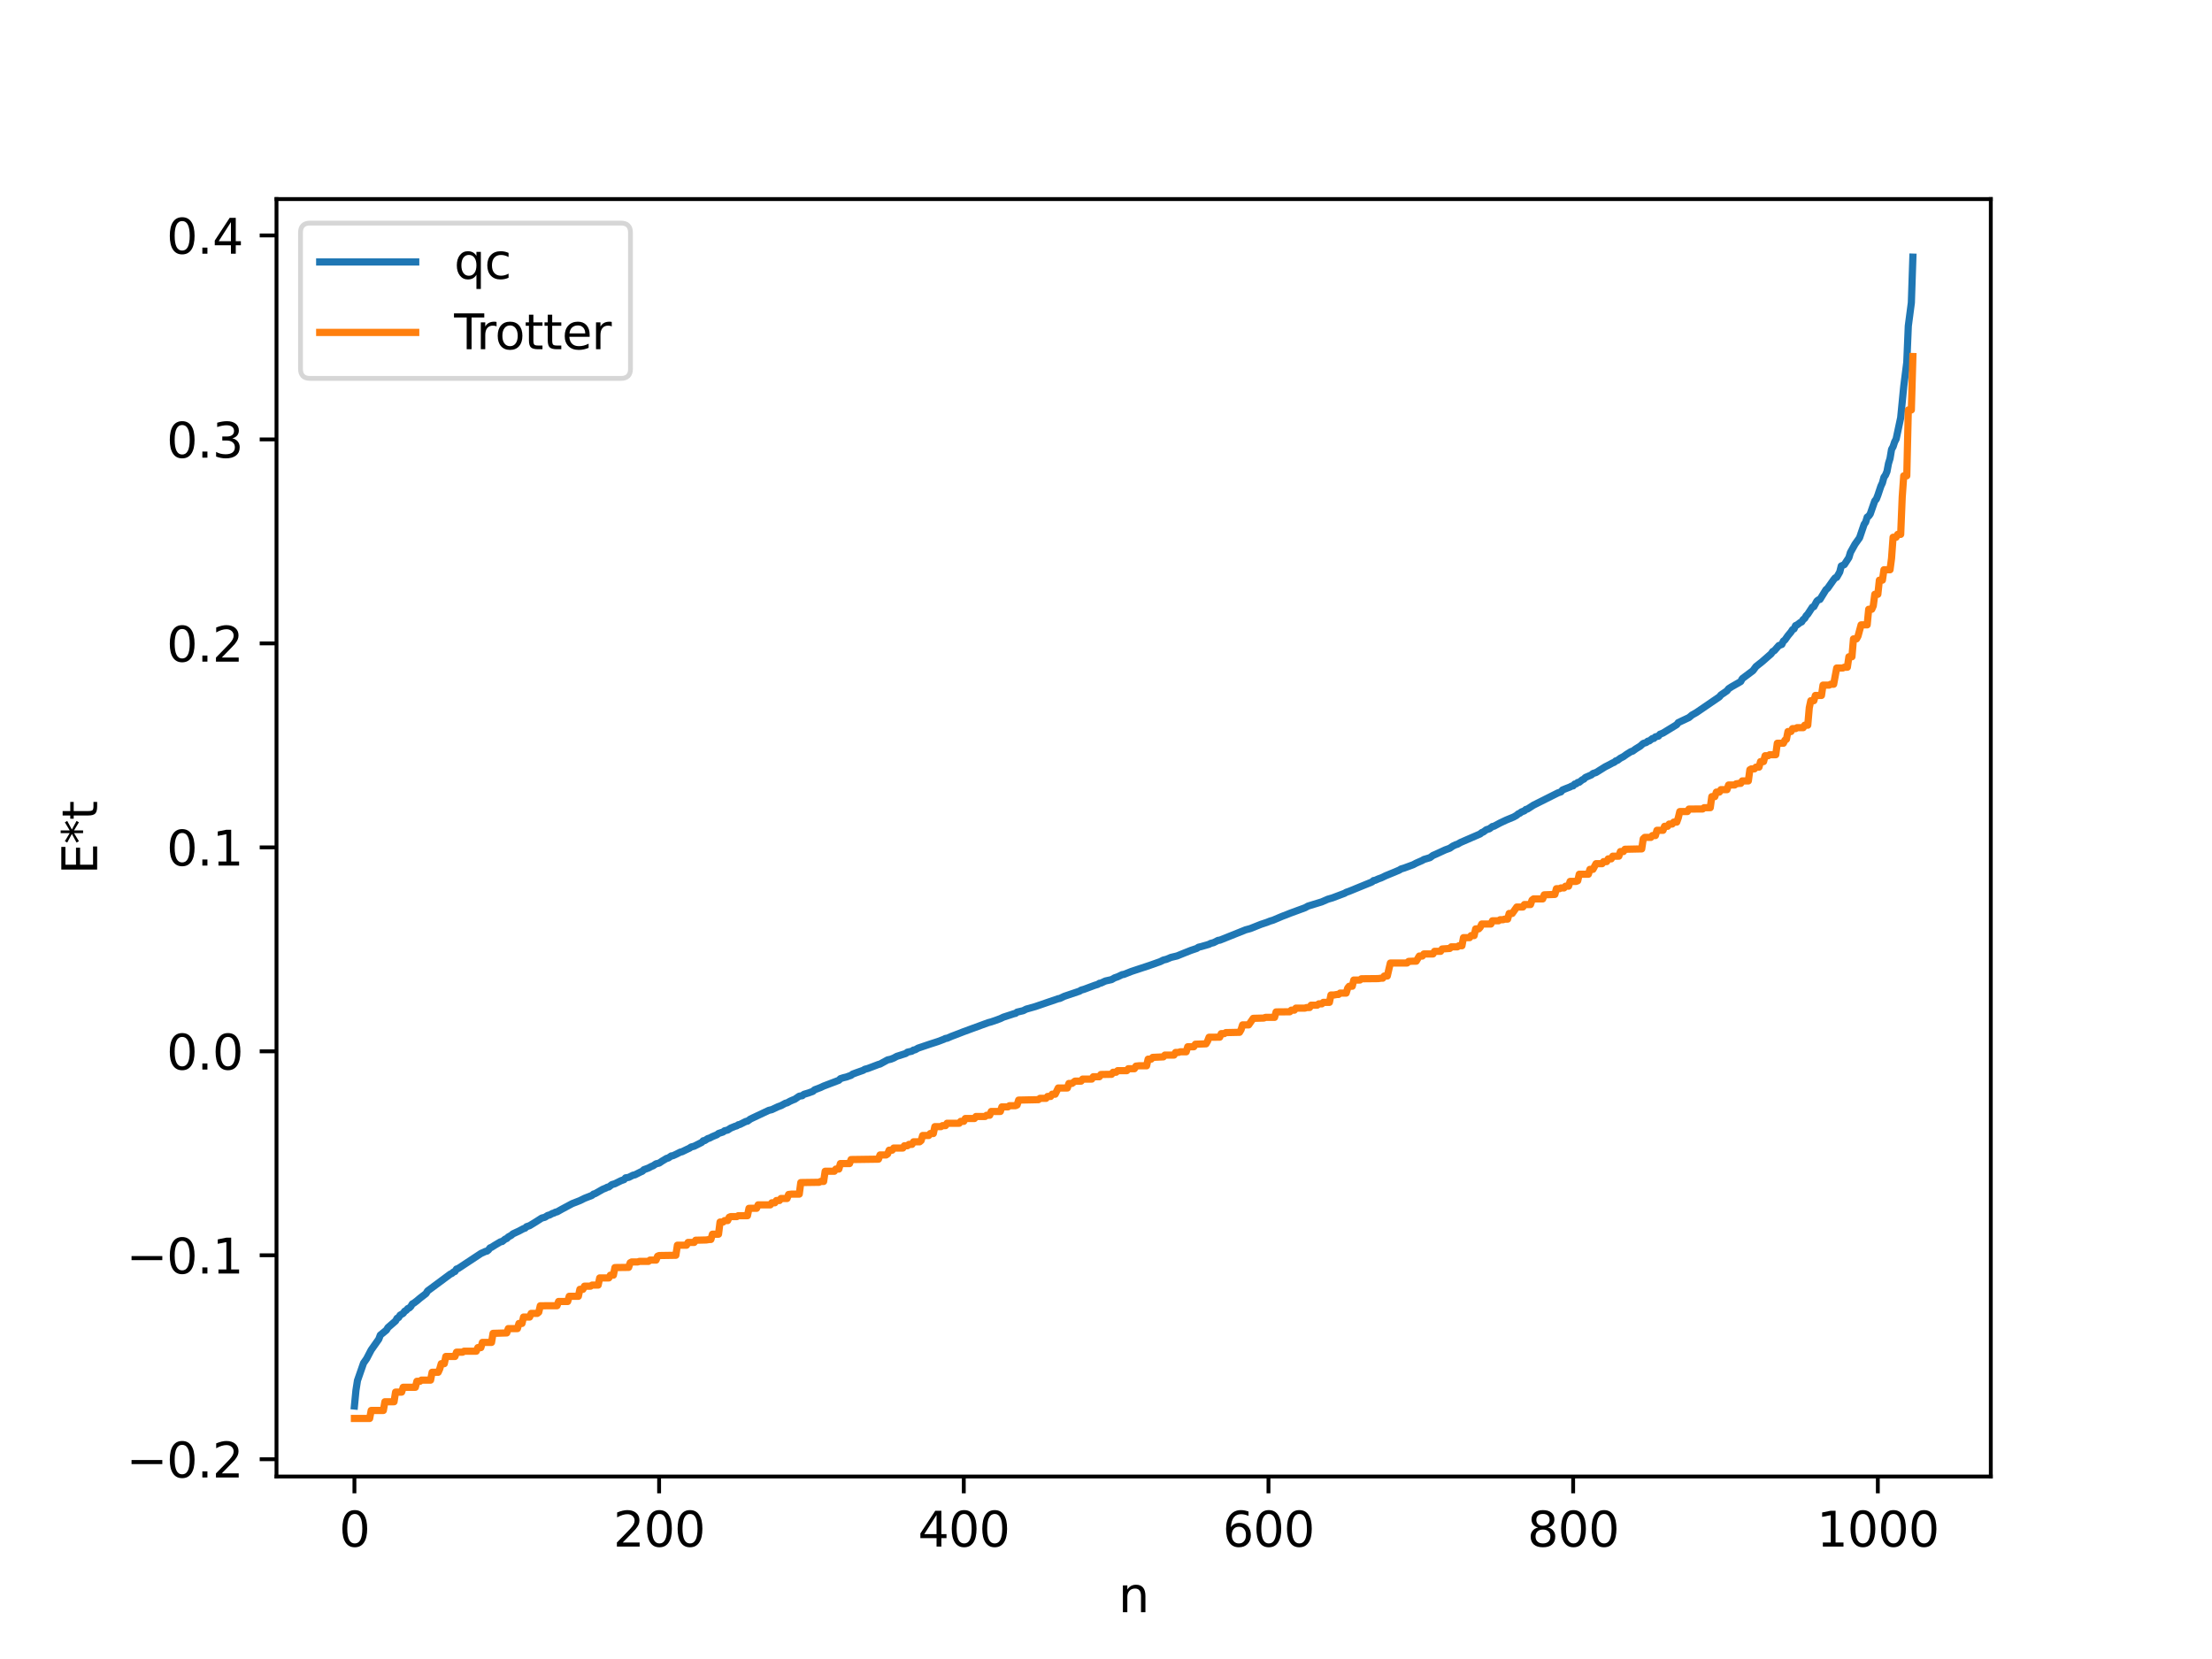 <?xml version="1.0" encoding="utf-8" standalone="no"?>
<!DOCTYPE svg PUBLIC "-//W3C//DTD SVG 1.1//EN"
  "http://www.w3.org/Graphics/SVG/1.1/DTD/svg11.dtd">
<svg xmlns:xlink="http://www.w3.org/1999/xlink" width="460.8pt" height="345.6pt" viewBox="0 0 460.8 345.6" xmlns="http://www.w3.org/2000/svg" version="1.1">
 <defs>
  <style type="text/css">*{stroke-linejoin: round; stroke-linecap: butt}</style>
 </defs>
 <g id="figure_1">
  <g id="patch_1">
   <path d="M 0 345.6 
L 460.8 345.6 
L 460.8 0 
L 0 0 
z
" style="fill: #ffffff"/>
  </g>
  <g id="axes_1">
   <g id="patch_2">
    <path d="M 57.6 307.584 
L 414.72 307.584 
L 414.72 41.472 
L 57.6 41.472 
z
" style="fill: #ffffff"/>
   </g>
   <g id="matplotlib.axis_1">
    <g id="xtick_1">
     <g id="line2d_1">
      <defs>
       <path id="mfdf646200d" d="M 0 0 
L 0 3.5 
" style="stroke: #000000; stroke-width: 0.8"/>
      </defs>
      <g>
       <use xlink:href="#mfdf646200d" x="73.833" y="307.584" style="stroke: #000000; stroke-width: 0.8"/>
      </g>
     </g>
     <g id="text_1">
      <!-- 0 -->
      <g transform="translate(70.651 322.182) scale(0.1 -0.1)">
       <defs>
        <path id="DejaVuSans-30" d="M 2034 4250 
Q 1547 4250 1301 3770 
Q 1056 3291 1056 2328 
Q 1056 1369 1301 889 
Q 1547 409 2034 409 
Q 2525 409 2770 889 
Q 3016 1369 3016 2328 
Q 3016 3291 2770 3770 
Q 2525 4250 2034 4250 
z
M 2034 4750 
Q 2819 4750 3233 4129 
Q 3647 3509 3647 2328 
Q 3647 1150 3233 529 
Q 2819 -91 2034 -91 
Q 1250 -91 836 529 
Q 422 1150 422 2328 
Q 422 3509 836 4129 
Q 1250 4750 2034 4750 
z
" transform="scale(0.016)"/>
       </defs>
       <use xlink:href="#DejaVuSans-30"/>
      </g>
     </g>
    </g>
    <g id="xtick_2">
     <g id="line2d_2">
      <g>
       <use xlink:href="#mfdf646200d" x="137.304" y="307.584" style="stroke: #000000; stroke-width: 0.8"/>
      </g>
     </g>
     <g id="text_2">
      <!-- 200 -->
      <g transform="translate(127.76 322.182) scale(0.1 -0.1)">
       <defs>
        <path id="DejaVuSans-32" d="M 1228 531 
L 3431 531 
L 3431 0 
L 469 0 
L 469 531 
Q 828 903 1448 1529 
Q 2069 2156 2228 2338 
Q 2531 2678 2651 2914 
Q 2772 3150 2772 3378 
Q 2772 3750 2511 3984 
Q 2250 4219 1831 4219 
Q 1534 4219 1204 4116 
Q 875 4013 500 3803 
L 500 4441 
Q 881 4594 1212 4672 
Q 1544 4750 1819 4750 
Q 2544 4750 2975 4387 
Q 3406 4025 3406 3419 
Q 3406 3131 3298 2873 
Q 3191 2616 2906 2266 
Q 2828 2175 2409 1742 
Q 1991 1309 1228 531 
z
" transform="scale(0.016)"/>
       </defs>
       <use xlink:href="#DejaVuSans-32"/>
       <use xlink:href="#DejaVuSans-30" x="63.623"/>
       <use xlink:href="#DejaVuSans-30" x="127.246"/>
      </g>
     </g>
    </g>
    <g id="xtick_3">
     <g id="line2d_3">
      <g>
       <use xlink:href="#mfdf646200d" x="200.775" y="307.584" style="stroke: #000000; stroke-width: 0.8"/>
      </g>
     </g>
     <g id="text_3">
      <!-- 400 -->
      <g transform="translate(191.231 322.182) scale(0.1 -0.1)">
       <defs>
        <path id="DejaVuSans-34" d="M 2419 4116 
L 825 1625 
L 2419 1625 
L 2419 4116 
z
M 2253 4666 
L 3047 4666 
L 3047 1625 
L 3713 1625 
L 3713 1100 
L 3047 1100 
L 3047 0 
L 2419 0 
L 2419 1100 
L 313 1100 
L 313 1709 
L 2253 4666 
z
" transform="scale(0.016)"/>
       </defs>
       <use xlink:href="#DejaVuSans-34"/>
       <use xlink:href="#DejaVuSans-30" x="63.623"/>
       <use xlink:href="#DejaVuSans-30" x="127.246"/>
      </g>
     </g>
    </g>
    <g id="xtick_4">
     <g id="line2d_4">
      <g>
       <use xlink:href="#mfdf646200d" x="264.246" y="307.584" style="stroke: #000000; stroke-width: 0.8"/>
      </g>
     </g>
     <g id="text_4">
      <!-- 600 -->
      <g transform="translate(254.702 322.182) scale(0.1 -0.1)">
       <defs>
        <path id="DejaVuSans-36" d="M 2113 2584 
Q 1688 2584 1439 2293 
Q 1191 2003 1191 1497 
Q 1191 994 1439 701 
Q 1688 409 2113 409 
Q 2538 409 2786 701 
Q 3034 994 3034 1497 
Q 3034 2003 2786 2293 
Q 2538 2584 2113 2584 
z
M 3366 4563 
L 3366 3988 
Q 3128 4100 2886 4159 
Q 2644 4219 2406 4219 
Q 1781 4219 1451 3797 
Q 1122 3375 1075 2522 
Q 1259 2794 1537 2939 
Q 1816 3084 2150 3084 
Q 2853 3084 3261 2657 
Q 3669 2231 3669 1497 
Q 3669 778 3244 343 
Q 2819 -91 2113 -91 
Q 1303 -91 875 529 
Q 447 1150 447 2328 
Q 447 3434 972 4092 
Q 1497 4750 2381 4750 
Q 2619 4750 2861 4703 
Q 3103 4656 3366 4563 
z
" transform="scale(0.016)"/>
       </defs>
       <use xlink:href="#DejaVuSans-36"/>
       <use xlink:href="#DejaVuSans-30" x="63.623"/>
       <use xlink:href="#DejaVuSans-30" x="127.246"/>
      </g>
     </g>
    </g>
    <g id="xtick_5">
     <g id="line2d_5">
      <g>
       <use xlink:href="#mfdf646200d" x="327.717" y="307.584" style="stroke: #000000; stroke-width: 0.8"/>
      </g>
     </g>
     <g id="text_5">
      <!-- 800 -->
      <g transform="translate(318.173 322.182) scale(0.1 -0.1)">
       <defs>
        <path id="DejaVuSans-38" d="M 2034 2216 
Q 1584 2216 1326 1975 
Q 1069 1734 1069 1313 
Q 1069 891 1326 650 
Q 1584 409 2034 409 
Q 2484 409 2743 651 
Q 3003 894 3003 1313 
Q 3003 1734 2745 1975 
Q 2488 2216 2034 2216 
z
M 1403 2484 
Q 997 2584 770 2862 
Q 544 3141 544 3541 
Q 544 4100 942 4425 
Q 1341 4750 2034 4750 
Q 2731 4750 3128 4425 
Q 3525 4100 3525 3541 
Q 3525 3141 3298 2862 
Q 3072 2584 2669 2484 
Q 3125 2378 3379 2068 
Q 3634 1759 3634 1313 
Q 3634 634 3220 271 
Q 2806 -91 2034 -91 
Q 1263 -91 848 271 
Q 434 634 434 1313 
Q 434 1759 690 2068 
Q 947 2378 1403 2484 
z
M 1172 3481 
Q 1172 3119 1398 2916 
Q 1625 2713 2034 2713 
Q 2441 2713 2670 2916 
Q 2900 3119 2900 3481 
Q 2900 3844 2670 4047 
Q 2441 4250 2034 4250 
Q 1625 4250 1398 4047 
Q 1172 3844 1172 3481 
z
" transform="scale(0.016)"/>
       </defs>
       <use xlink:href="#DejaVuSans-38"/>
       <use xlink:href="#DejaVuSans-30" x="63.623"/>
       <use xlink:href="#DejaVuSans-30" x="127.246"/>
      </g>
     </g>
    </g>
    <g id="xtick_6">
     <g id="line2d_6">
      <g>
       <use xlink:href="#mfdf646200d" x="391.188" y="307.584" style="stroke: #000000; stroke-width: 0.8"/>
      </g>
     </g>
     <g id="text_6">
      <!-- 1000 -->
      <g transform="translate(378.463 322.182) scale(0.1 -0.1)">
       <defs>
        <path id="DejaVuSans-31" d="M 794 531 
L 1825 531 
L 1825 4091 
L 703 3866 
L 703 4441 
L 1819 4666 
L 2450 4666 
L 2450 531 
L 3481 531 
L 3481 0 
L 794 0 
L 794 531 
z
" transform="scale(0.016)"/>
       </defs>
       <use xlink:href="#DejaVuSans-31"/>
       <use xlink:href="#DejaVuSans-30" x="63.623"/>
       <use xlink:href="#DejaVuSans-30" x="127.246"/>
       <use xlink:href="#DejaVuSans-30" x="190.869"/>
      </g>
     </g>
    </g>
    <g id="text_7">
     <!-- n -->
     <g transform="translate(232.991 335.861) scale(0.1 -0.1)">
      <defs>
       <path id="DejaVuSans-6e" d="M 3513 2113 
L 3513 0 
L 2938 0 
L 2938 2094 
Q 2938 2591 2744 2837 
Q 2550 3084 2163 3084 
Q 1697 3084 1428 2787 
Q 1159 2491 1159 1978 
L 1159 0 
L 581 0 
L 581 3500 
L 1159 3500 
L 1159 2956 
Q 1366 3272 1645 3428 
Q 1925 3584 2291 3584 
Q 2894 3584 3203 3211 
Q 3513 2838 3513 2113 
z
" transform="scale(0.016)"/>
      </defs>
      <use xlink:href="#DejaVuSans-6e"/>
     </g>
    </g>
   </g>
   <g id="matplotlib.axis_2">
    <g id="ytick_1">
     <g id="line2d_7">
      <defs>
       <path id="m60004e1524" d="M 0 0 
L -3.5 0 
" style="stroke: #000000; stroke-width: 0.8"/>
      </defs>
      <g>
       <use xlink:href="#m60004e1524" x="57.6" y="303.986" style="stroke: #000000; stroke-width: 0.8"/>
      </g>
     </g>
     <g id="text_8">
      <!-- −0.2 -->
      <g transform="translate(26.317 307.785) scale(0.1 -0.1)">
       <defs>
        <path id="DejaVuSans-2212" d="M 678 2272 
L 4684 2272 
L 4684 1741 
L 678 1741 
L 678 2272 
z
" transform="scale(0.016)"/>
        <path id="DejaVuSans-2e" d="M 684 794 
L 1344 794 
L 1344 0 
L 684 0 
L 684 794 
z
" transform="scale(0.016)"/>
       </defs>
       <use xlink:href="#DejaVuSans-2212"/>
       <use xlink:href="#DejaVuSans-30" x="83.789"/>
       <use xlink:href="#DejaVuSans-2e" x="147.412"/>
       <use xlink:href="#DejaVuSans-32" x="179.199"/>
      </g>
     </g>
    </g>
    <g id="ytick_2">
     <g id="line2d_8">
      <g>
       <use xlink:href="#m60004e1524" x="57.6" y="261.497" style="stroke: #000000; stroke-width: 0.8"/>
      </g>
     </g>
     <g id="text_9">
      <!-- −0.1 -->
      <g transform="translate(26.317 265.296) scale(0.1 -0.1)">
       <use xlink:href="#DejaVuSans-2212"/>
       <use xlink:href="#DejaVuSans-30" x="83.789"/>
       <use xlink:href="#DejaVuSans-2e" x="147.412"/>
       <use xlink:href="#DejaVuSans-31" x="179.199"/>
      </g>
     </g>
    </g>
    <g id="ytick_3">
     <g id="line2d_9">
      <g>
       <use xlink:href="#m60004e1524" x="57.6" y="219.008" style="stroke: #000000; stroke-width: 0.8"/>
      </g>
     </g>
     <g id="text_10">
      <!-- 0.0 -->
      <g transform="translate(34.697 222.807) scale(0.1 -0.1)">
       <use xlink:href="#DejaVuSans-30"/>
       <use xlink:href="#DejaVuSans-2e" x="63.623"/>
       <use xlink:href="#DejaVuSans-30" x="95.41"/>
      </g>
     </g>
    </g>
    <g id="ytick_4">
     <g id="line2d_10">
      <g>
       <use xlink:href="#m60004e1524" x="57.6" y="176.519" style="stroke: #000000; stroke-width: 0.8"/>
      </g>
     </g>
     <g id="text_11">
      <!-- 0.1 -->
      <g transform="translate(34.697 180.318) scale(0.1 -0.1)">
       <use xlink:href="#DejaVuSans-30"/>
       <use xlink:href="#DejaVuSans-2e" x="63.623"/>
       <use xlink:href="#DejaVuSans-31" x="95.41"/>
      </g>
     </g>
    </g>
    <g id="ytick_5">
     <g id="line2d_11">
      <g>
       <use xlink:href="#m60004e1524" x="57.6" y="134.03" style="stroke: #000000; stroke-width: 0.8"/>
      </g>
     </g>
     <g id="text_12">
      <!-- 0.2 -->
      <g transform="translate(34.697 137.829) scale(0.1 -0.1)">
       <use xlink:href="#DejaVuSans-30"/>
       <use xlink:href="#DejaVuSans-2e" x="63.623"/>
       <use xlink:href="#DejaVuSans-32" x="95.41"/>
      </g>
     </g>
    </g>
    <g id="ytick_6">
     <g id="line2d_12">
      <g>
       <use xlink:href="#m60004e1524" x="57.6" y="91.541" style="stroke: #000000; stroke-width: 0.8"/>
      </g>
     </g>
     <g id="text_13">
      <!-- 0.3 -->
      <g transform="translate(34.697 95.34) scale(0.1 -0.1)">
       <defs>
        <path id="DejaVuSans-33" d="M 2597 2516 
Q 3050 2419 3304 2112 
Q 3559 1806 3559 1356 
Q 3559 666 3084 287 
Q 2609 -91 1734 -91 
Q 1441 -91 1130 -33 
Q 819 25 488 141 
L 488 750 
Q 750 597 1062 519 
Q 1375 441 1716 441 
Q 2309 441 2620 675 
Q 2931 909 2931 1356 
Q 2931 1769 2642 2001 
Q 2353 2234 1838 2234 
L 1294 2234 
L 1294 2753 
L 1863 2753 
Q 2328 2753 2575 2939 
Q 2822 3125 2822 3475 
Q 2822 3834 2567 4026 
Q 2313 4219 1838 4219 
Q 1578 4219 1281 4162 
Q 984 4106 628 3988 
L 628 4550 
Q 988 4650 1302 4700 
Q 1616 4750 1894 4750 
Q 2613 4750 3031 4423 
Q 3450 4097 3450 3541 
Q 3450 3153 3228 2886 
Q 3006 2619 2597 2516 
z
" transform="scale(0.016)"/>
       </defs>
       <use xlink:href="#DejaVuSans-30"/>
       <use xlink:href="#DejaVuSans-2e" x="63.623"/>
       <use xlink:href="#DejaVuSans-33" x="95.41"/>
      </g>
     </g>
    </g>
    <g id="ytick_7">
     <g id="line2d_13">
      <g>
       <use xlink:href="#m60004e1524" x="57.6" y="49.052" style="stroke: #000000; stroke-width: 0.8"/>
      </g>
     </g>
     <g id="text_14">
      <!-- 0.4 -->
      <g transform="translate(34.697 52.851) scale(0.1 -0.1)">
       <use xlink:href="#DejaVuSans-30"/>
       <use xlink:href="#DejaVuSans-2e" x="63.623"/>
       <use xlink:href="#DejaVuSans-34" x="95.41"/>
      </g>
     </g>
    </g>
    <g id="text_15">
     <!-- E*t -->
     <g transform="translate(20.238 182.148) rotate(-90) scale(0.1 -0.1)">
      <defs>
       <path id="DejaVuSans-45" d="M 628 4666 
L 3578 4666 
L 3578 4134 
L 1259 4134 
L 1259 2753 
L 3481 2753 
L 3481 2222 
L 1259 2222 
L 1259 531 
L 3634 531 
L 3634 0 
L 628 0 
L 628 4666 
z
" transform="scale(0.016)"/>
       <path id="DejaVuSans-2a" d="M 3009 3897 
L 1888 3291 
L 3009 2681 
L 2828 2375 
L 1778 3009 
L 1778 1831 
L 1422 1831 
L 1422 3009 
L 372 2375 
L 191 2681 
L 1313 3291 
L 191 3897 
L 372 4206 
L 1422 3572 
L 1422 4750 
L 1778 4750 
L 1778 3572 
L 2828 4206 
L 3009 3897 
z
" transform="scale(0.016)"/>
       <path id="DejaVuSans-74" d="M 1172 4494 
L 1172 3500 
L 2356 3500 
L 2356 3053 
L 1172 3053 
L 1172 1153 
Q 1172 725 1289 603 
Q 1406 481 1766 481 
L 2356 481 
L 2356 0 
L 1766 0 
Q 1100 0 847 248 
Q 594 497 594 1153 
L 594 3053 
L 172 3053 
L 172 3500 
L 594 3500 
L 594 4494 
L 1172 4494 
z
" transform="scale(0.016)"/>
      </defs>
      <use xlink:href="#DejaVuSans-45"/>
      <use xlink:href="#DejaVuSans-2a" x="63.184"/>
      <use xlink:href="#DejaVuSans-74" x="113.184"/>
     </g>
    </g>
   </g>
   <g id="line2d_14">
    <path d="M 73.833 292.897 
L 74.15 289.634 
L 74.467 287.599 
L 75.737 283.949 
L 76.372 283.044 
L 77.324 281.221 
L 78.91 278.973 
L 79.228 278.121 
L 80.497 277.085 
L 80.815 276.556 
L 82.401 275.183 
L 82.719 274.619 
L 83.036 274.469 
L 83.353 273.968 
L 83.988 273.601 
L 84.305 273.147 
L 84.623 272.978 
L 84.94 272.605 
L 85.258 272.472 
L 85.575 272.166 
L 85.892 271.633 
L 86.21 271.463 
L 86.844 270.989 
L 87.479 270.447 
L 88.748 269.469 
L 89.066 268.936 
L 93.826 265.409 
L 94.143 265.281 
L 94.461 264.984 
L 94.778 264.878 
L 95.096 264.364 
L 95.413 264.276 
L 100.173 261.132 
L 101.125 260.692 
L 101.443 260.631 
L 101.76 260.383 
L 102.077 259.959 
L 102.395 259.834 
L 103.029 259.428 
L 104.299 258.674 
L 104.616 258.633 
L 105.251 258.117 
L 105.568 258.007 
L 105.886 257.683 
L 106.52 257.329 
L 106.838 257.041 
L 108.107 256.451 
L 109.059 255.947 
L 109.377 255.853 
L 109.694 255.54 
L 110.329 255.328 
L 110.963 254.941 
L 111.598 254.553 
L 112.867 253.741 
L 113.502 253.58 
L 114.137 253.175 
L 114.454 253.121 
L 115.089 252.778 
L 115.406 252.7 
L 115.724 252.508 
L 116.041 252.457 
L 116.993 251.92 
L 119.215 250.73 
L 120.801 250.111 
L 121.753 249.638 
L 123.34 249.012 
L 123.658 248.739 
L 123.975 248.657 
L 125.562 247.75 
L 126.196 247.497 
L 126.514 247.313 
L 126.831 247.265 
L 127.466 246.776 
L 128.1 246.59 
L 129.37 245.96 
L 130.005 245.736 
L 130.322 245.369 
L 130.957 245.273 
L 131.909 244.799 
L 132.226 244.757 
L 133.496 244.119 
L 133.813 243.996 
L 134.13 243.67 
L 135.082 243.321 
L 135.717 242.981 
L 136.034 242.864 
L 136.669 242.443 
L 137.304 242.297 
L 137.939 241.87 
L 138.891 241.3 
L 139.208 241.245 
L 139.843 240.8 
L 140.16 240.764 
L 140.795 240.477 
L 141.747 239.996 
L 142.064 239.938 
L 143.016 239.474 
L 143.651 239.178 
L 143.968 238.942 
L 144.603 238.778 
L 146.19 237.977 
L 146.507 237.639 
L 146.824 237.597 
L 147.459 237.183 
L 147.777 237.104 
L 148.411 236.775 
L 149.363 236.38 
L 149.681 236.121 
L 150.633 235.81 
L 150.95 235.556 
L 151.585 235.414 
L 152.22 235 
L 153.172 234.613 
L 153.489 234.533 
L 153.806 234.303 
L 154.124 234.247 
L 155.393 233.608 
L 155.71 233.56 
L 156.345 233.102 
L 160.153 231.309 
L 160.788 231.155 
L 162.058 230.556 
L 162.692 230.326 
L 163.644 229.814 
L 163.962 229.75 
L 164.596 229.396 
L 165.231 229.118 
L 165.548 229.008 
L 166.5 228.354 
L 167.135 228.252 
L 167.453 227.972 
L 168.405 227.687 
L 169.357 227.343 
L 169.674 227.035 
L 170.943 226.55 
L 171.578 226.248 
L 174.752 225.041 
L 175.069 224.709 
L 175.704 224.506 
L 176.339 224.355 
L 176.973 224.121 
L 177.291 224.015 
L 177.608 223.762 
L 178.243 223.521 
L 179.829 222.96 
L 180.147 222.751 
L 180.781 222.587 
L 183.003 221.743 
L 183.32 221.665 
L 184.59 220.97 
L 184.907 220.797 
L 185.542 220.659 
L 186.177 220.41 
L 186.811 220.06 
L 188.715 219.45 
L 189.033 219.187 
L 189.985 218.98 
L 190.302 218.742 
L 190.62 218.704 
L 191.254 218.343 
L 193.793 217.485 
L 194.745 217.179 
L 195.38 216.973 
L 196.649 216.491 
L 196.967 216.318 
L 197.284 216.292 
L 198.236 215.88 
L 198.871 215.643 
L 200.775 214.905 
L 205.853 213.044 
L 206.487 212.874 
L 207.439 212.549 
L 208.391 212.196 
L 209.026 211.89 
L 210.613 211.376 
L 211.248 211.163 
L 211.565 211.098 
L 211.882 210.843 
L 213.152 210.544 
L 213.786 210.22 
L 215.691 209.681 
L 220.451 208.048 
L 220.768 207.997 
L 221.72 207.546 
L 224.894 206.472 
L 225.211 206.264 
L 225.846 206.082 
L 228.067 205.253 
L 228.702 205.06 
L 229.02 204.838 
L 229.337 204.796 
L 230.289 204.356 
L 231.558 204.07 
L 232.193 203.704 
L 232.828 203.485 
L 233.78 203.029 
L 234.097 202.995 
L 235.684 202.368 
L 239.492 201.109 
L 241.714 200.321 
L 242.348 199.998 
L 242.983 199.845 
L 243.935 199.444 
L 245.205 199.141 
L 246.474 198.624 
L 248.061 197.991 
L 249.013 197.671 
L 249.33 197.563 
L 249.648 197.329 
L 250.282 197.175 
L 251.869 196.712 
L 252.186 196.532 
L 252.821 196.368 
L 253.773 195.884 
L 254.091 195.864 
L 259.486 193.701 
L 260.438 193.446 
L 262.659 192.561 
L 263.929 192.138 
L 264.563 191.882 
L 265.198 191.693 
L 267.102 190.886 
L 268.054 190.525 
L 268.689 190.266 
L 271.862 189.101 
L 272.497 188.752 
L 275.353 187.874 
L 276.623 187.319 
L 277.575 187.044 
L 280.114 186.083 
L 280.431 185.889 
L 281.066 185.666 
L 285.826 183.719 
L 286.143 183.436 
L 286.461 183.392 
L 287.096 183.104 
L 287.73 182.878 
L 288.682 182.424 
L 290.586 181.643 
L 291.539 181.232 
L 291.856 181.024 
L 292.491 180.835 
L 294.395 180.134 
L 295.029 179.8 
L 296.299 179.241 
L 296.616 179.043 
L 297.568 178.762 
L 297.886 178.665 
L 298.52 178.203 
L 299.155 177.927 
L 301.059 177.05 
L 302.011 176.702 
L 302.646 176.262 
L 303.281 175.963 
L 303.598 175.877 
L 304.233 175.509 
L 308.358 173.719 
L 308.676 173.434 
L 308.993 173.324 
L 309.628 172.849 
L 310.262 172.655 
L 310.897 172.177 
L 311.215 172.122 
L 312.484 171.443 
L 313.753 170.843 
L 315.34 170.187 
L 315.975 169.816 
L 316.292 169.531 
L 316.61 169.414 
L 316.927 169.152 
L 317.562 168.905 
L 317.879 168.613 
L 318.196 168.539 
L 319.466 167.722 
L 324.543 165.174 
L 325.178 164.959 
L 325.496 164.572 
L 326.13 164.307 
L 327.082 163.939 
L 327.4 163.749 
L 327.717 163.709 
L 328.034 163.336 
L 328.352 163.283 
L 328.669 163.003 
L 328.986 162.959 
L 329.621 162.441 
L 329.939 162.317 
L 330.256 161.967 
L 331.525 161.421 
L 331.843 161.134 
L 332.477 160.934 
L 334.381 159.746 
L 335.334 159.26 
L 335.968 158.915 
L 336.286 158.795 
L 336.603 158.502 
L 336.92 158.42 
L 337.555 157.947 
L 338.19 157.62 
L 338.824 157.161 
L 339.777 156.562 
L 340.094 156.491 
L 340.729 156.024 
L 341.681 155.439 
L 342.315 154.872 
L 342.95 154.678 
L 343.267 154.401 
L 343.585 154.344 
L 344.22 153.855 
L 344.537 153.823 
L 344.854 153.498 
L 345.489 153.342 
L 345.806 152.95 
L 346.441 152.703 
L 349.297 150.956 
L 349.615 150.531 
L 351.836 149.485 
L 352.471 148.955 
L 353.423 148.414 
L 358.183 145.163 
L 358.5 144.774 
L 359.77 143.905 
L 360.087 143.482 
L 360.722 143.068 
L 362.309 142.162 
L 362.626 141.97 
L 362.943 141.379 
L 365.165 139.712 
L 365.8 138.858 
L 367.069 137.854 
L 368.973 136.188 
L 369.291 135.711 
L 369.608 135.569 
L 370.56 134.483 
L 371.195 134.241 
L 371.512 133.551 
L 371.829 133.314 
L 372.464 132.417 
L 373.099 131.654 
L 373.416 131.164 
L 373.734 131.009 
L 374.051 130.319 
L 374.368 130.182 
L 375.003 129.696 
L 375.32 129.555 
L 375.638 129.051 
L 375.955 128.822 
L 376.272 128.266 
L 376.59 127.941 
L 377.542 126.483 
L 377.859 126.378 
L 378.494 125.213 
L 378.811 124.954 
L 379.129 124.875 
L 380.398 122.822 
L 380.715 122.57 
L 381.985 120.766 
L 382.302 120.382 
L 382.62 120.271 
L 383.254 119.156 
L 383.572 117.902 
L 384.206 117.621 
L 385.158 116.156 
L 385.476 115.093 
L 386.428 113.373 
L 387.38 112.028 
L 388.332 109.229 
L 388.649 108.774 
L 388.967 107.731 
L 389.284 107.511 
L 389.601 107.073 
L 390.553 104.338 
L 390.871 103.987 
L 391.188 103.172 
L 391.823 101.275 
L 392.14 100.597 
L 392.458 99.418 
L 392.775 98.981 
L 393.092 98.22 
L 393.41 96.542 
L 393.727 95.516 
L 394.044 93.615 
L 394.362 93.058 
L 394.679 92.08 
L 394.996 91.466 
L 395.948 87.012 
L 396.583 80.509 
L 397.218 75.479 
L 397.535 67.903 
L 398.17 63.067 
L 398.487 53.568 
L 398.487 53.568 
" clip-path="url(#pb98aa7f1c7)" style="fill: none; stroke: #1f77b4; stroke-width: 1.5; stroke-linecap: square"/>
   </g>
   <g id="line2d_15">
    <path d="M 73.833 295.488 
L 77.006 295.488 
L 77.324 293.824 
L 79.862 293.824 
L 80.18 292.009 
L 82.084 292.009 
L 82.401 290.003 
L 83.671 290.003 
L 83.988 288.996 
L 86.527 288.996 
L 86.844 287.75 
L 87.479 287.75 
L 87.796 287.5 
L 89.7 287.5 
L 90.018 285.869 
L 91.287 285.869 
L 91.605 285.161 
L 91.922 284.073 
L 92.557 284.073 
L 92.874 282.576 
L 94.778 282.576 
L 95.096 281.684 
L 96.365 281.684 
L 96.682 281.476 
L 99.221 281.476 
L 99.539 280.731 
L 100.173 280.731 
L 100.491 279.649 
L 102.395 279.649 
L 102.712 277.761 
L 105.568 277.672 
L 105.886 276.77 
L 107.79 276.77 
L 108.107 275.701 
L 108.742 275.701 
L 109.059 274.366 
L 110.329 274.366 
L 110.646 273.606 
L 111.915 273.606 
L 112.233 273.352 
L 112.55 272.018 
L 116.041 272.001 
L 116.358 271.122 
L 118.262 271.122 
L 118.58 270.042 
L 120.484 270.042 
L 120.801 268.587 
L 121.436 268.587 
L 121.753 267.934 
L 123.023 267.934 
L 123.34 267.706 
L 124.61 267.706 
L 124.927 266.216 
L 126.831 266.216 
L 127.148 265.637 
L 127.783 265.637 
L 128.1 264.055 
L 130.957 264.019 
L 131.274 263.061 
L 131.591 262.89 
L 132.861 262.89 
L 133.178 262.768 
L 135.082 262.768 
L 135.4 262.501 
L 136.669 262.501 
L 136.986 261.693 
L 137.304 261.551 
L 140.795 261.497 
L 141.112 259.399 
L 143.016 259.399 
L 143.334 258.82 
L 144.603 258.82 
L 144.92 258.361 
L 147.142 258.307 
L 147.777 258.201 
L 148.094 258.201 
L 148.411 257.108 
L 149.681 257.108 
L 149.998 254.573 
L 150.633 254.573 
L 150.95 254.267 
L 151.585 254.267 
L 151.902 253.575 
L 152.22 253.44 
L 153.489 253.44 
L 153.806 253.251 
L 155.71 253.251 
L 156.028 251.715 
L 157.615 251.709 
L 157.932 250.993 
L 160.471 250.993 
L 160.788 250.559 
L 161.423 250.559 
L 161.74 250.09 
L 162.375 250.09 
L 162.692 249.668 
L 163.962 249.668 
L 164.279 248.83 
L 164.914 248.757 
L 166.5 248.757 
L 166.818 246.349 
L 170.626 246.294 
L 170.943 246.118 
L 171.578 246.118 
L 171.896 243.994 
L 173.8 243.994 
L 174.117 243.538 
L 174.752 243.538 
L 175.069 242.394 
L 176.973 242.394 
L 177.291 241.556 
L 183.003 241.475 
L 183.32 240.598 
L 184.59 240.598 
L 184.907 240.386 
L 185.224 239.603 
L 185.859 239.603 
L 186.177 239.157 
L 188.081 239.157 
L 188.398 238.681 
L 189.033 238.681 
L 189.35 238.395 
L 189.985 238.395 
L 190.302 237.863 
L 191.572 237.863 
L 191.889 237.599 
L 192.206 236.542 
L 193.476 236.542 
L 193.793 236.138 
L 194.428 236.138 
L 194.745 234.701 
L 196.015 234.701 
L 196.332 234.488 
L 196.967 234.488 
L 197.284 233.997 
L 199.823 233.997 
L 200.14 233.593 
L 200.775 233.593 
L 201.092 233.006 
L 202.996 233.006 
L 203.314 232.584 
L 205.218 232.584 
L 205.535 232.326 
L 206.17 232.326 
L 206.487 231.539 
L 208.391 231.539 
L 208.709 230.581 
L 209.978 230.581 
L 210.296 230.335 
L 211.565 230.335 
L 211.882 230.185 
L 212.2 229.169 
L 216.325 229.082 
L 216.643 228.804 
L 217.912 228.804 
L 218.229 228.413 
L 218.864 228.413 
L 219.181 227.942 
L 219.816 227.942 
L 220.451 226.648 
L 222.355 226.648 
L 222.672 225.703 
L 223.307 225.703 
L 223.942 225.221 
L 225.211 225.221 
L 225.529 224.794 
L 227.433 224.794 
L 227.75 224.303 
L 229.02 224.303 
L 229.337 223.836 
L 231.558 223.799 
L 231.876 223.367 
L 232.51 223.367 
L 232.828 223.038 
L 234.732 223.038 
L 235.049 222.634 
L 236.319 222.634 
L 236.636 222.095 
L 237.271 222.024 
L 238.858 222.024 
L 239.175 220.639 
L 239.81 220.639 
L 240.127 220.272 
L 242.348 220.165 
L 242.666 219.791 
L 244.57 219.791 
L 244.887 219.244 
L 245.522 219.244 
L 245.839 219.108 
L 247.109 219.108 
L 247.426 218.057 
L 248.696 218.057 
L 249.013 217.533 
L 251.234 217.447 
L 251.552 216.902 
L 251.869 216.075 
L 254.091 216.061 
L 254.408 215.325 
L 255.043 215.325 
L 255.36 215.109 
L 258.216 215.048 
L 258.534 214.509 
L 258.851 213.503 
L 260.12 213.503 
L 261.072 212.138 
L 263.294 212.079 
L 263.611 211.934 
L 265.515 211.934 
L 265.833 210.799 
L 268.689 210.772 
L 269.006 210.433 
L 269.641 210.433 
L 269.958 210.012 
L 271.862 210.012 
L 272.18 209.888 
L 272.815 209.888 
L 273.132 209.396 
L 274.401 209.396 
L 274.719 209.122 
L 275.353 209.122 
L 275.671 208.808 
L 276.94 208.808 
L 277.258 207.274 
L 277.892 207.274 
L 278.527 207.162 
L 278.844 207.162 
L 279.162 206.882 
L 280.431 206.882 
L 280.748 205.838 
L 281.066 205.453 
L 281.7 205.453 
L 282.018 204.161 
L 283.287 204.161 
L 283.605 203.896 
L 287.096 203.861 
L 287.73 203.777 
L 288.048 203.777 
L 288.365 203.324 
L 289 203.324 
L 289.634 200.618 
L 293.125 200.607 
L 293.443 200.275 
L 294.395 200.229 
L 295.029 200.229 
L 295.664 199.163 
L 296.299 199.163 
L 296.616 198.727 
L 298.52 198.727 
L 298.838 198.179 
L 300.107 198.179 
L 300.424 197.689 
L 302.011 197.581 
L 302.329 197.245 
L 303.598 197.245 
L 303.915 197.018 
L 304.55 197.018 
L 304.867 195.333 
L 306.137 195.333 
L 306.454 194.901 
L 307.089 194.901 
L 307.406 193.505 
L 308.041 193.505 
L 308.358 193.162 
L 308.676 192.49 
L 310.58 192.49 
L 310.897 191.821 
L 312.167 191.821 
L 312.484 191.598 
L 313.119 191.598 
L 313.436 191.465 
L 314.071 191.465 
L 314.388 190.29 
L 315.023 190.29 
L 315.975 188.949 
L 317.244 188.949 
L 317.562 188.432 
L 318.831 188.432 
L 319.148 187.508 
L 319.466 187.26 
L 321.37 187.26 
L 321.687 186.411 
L 323.909 186.325 
L 324.226 185.136 
L 324.861 185.136 
L 325.178 184.972 
L 325.813 184.972 
L 326.13 184.608 
L 326.765 184.608 
L 327.082 183.613 
L 328.352 183.613 
L 328.669 183.478 
L 328.986 182.119 
L 330.891 182.119 
L 331.208 181.102 
L 331.843 181.102 
L 332.477 179.922 
L 333.747 179.922 
L 334.064 179.487 
L 334.699 179.487 
L 335.016 178.918 
L 335.651 178.918 
L 335.968 178.357 
L 337.238 178.357 
L 337.555 177.394 
L 338.19 177.394 
L 338.507 176.916 
L 341.998 176.842 
L 342.315 174.744 
L 342.633 174.444 
L 343.902 174.444 
L 344.22 174.064 
L 344.854 174.064 
L 345.172 172.97 
L 346.441 172.97 
L 346.758 172.134 
L 347.393 172.134 
L 347.71 171.666 
L 348.345 171.666 
L 348.662 171.26 
L 349.297 171.26 
L 349.615 170.376 
L 349.932 169.064 
L 351.519 169.055 
L 351.836 168.544 
L 354.692 168.526 
L 355.01 168.257 
L 356.279 168.257 
L 356.596 165.949 
L 357.231 165.949 
L 357.548 165.007 
L 358.183 165.007 
L 358.5 164.497 
L 359.77 164.497 
L 360.087 163.533 
L 361.357 163.533 
L 361.674 163.285 
L 362.309 163.193 
L 362.626 163.193 
L 362.943 162.679 
L 364.213 162.679 
L 364.53 160.345 
L 364.848 160.172 
L 365.482 160.172 
L 365.8 159.81 
L 366.434 159.81 
L 366.752 158.651 
L 367.386 158.651 
L 367.704 157.436 
L 368.339 157.436 
L 368.656 157.22 
L 369.925 157.22 
L 370.243 154.834 
L 371.512 154.834 
L 371.829 154.194 
L 372.147 154 
L 372.464 152.394 
L 373.099 152.394 
L 373.416 151.784 
L 374.051 151.784 
L 374.368 151.585 
L 375.638 151.585 
L 375.955 151.072 
L 376.59 151.072 
L 376.907 147.425 
L 377.224 145.966 
L 377.859 145.966 
L 378.177 144.874 
L 379.446 144.874 
L 379.763 142.725 
L 381.033 142.725 
L 381.35 142.539 
L 381.985 142.539 
L 382.62 139.159 
L 383.889 139.159 
L 384.206 138.997 
L 384.841 138.997 
L 385.158 136.813 
L 385.793 136.813 
L 386.11 133.093 
L 386.745 133.093 
L 387.062 132.509 
L 387.697 130.172 
L 388.967 130.172 
L 389.284 126.922 
L 389.919 126.922 
L 390.236 126.217 
L 390.553 123.803 
L 391.188 123.803 
L 391.505 120.859 
L 392.14 120.859 
L 392.458 118.692 
L 393.727 118.692 
L 394.044 116.3 
L 394.362 111.918 
L 394.996 111.918 
L 395.314 111.319 
L 395.948 111.319 
L 396.266 103.567 
L 396.583 99.12 
L 397.218 99.12 
L 397.535 85.4 
L 398.17 85.4 
L 398.487 74.273 
L 398.487 74.273 
" clip-path="url(#pb98aa7f1c7)" style="fill: none; stroke: #ff7f0e; stroke-width: 1.5; stroke-linecap: square"/>
   </g>
   <g id="patch_3">
    <path d="M 57.6 307.584 
L 57.6 41.472 
" style="fill: none; stroke: #000000; stroke-width: 0.8; stroke-linejoin: miter; stroke-linecap: square"/>
   </g>
   <g id="patch_4">
    <path d="M 414.72 307.584 
L 414.72 41.472 
" style="fill: none; stroke: #000000; stroke-width: 0.8; stroke-linejoin: miter; stroke-linecap: square"/>
   </g>
   <g id="patch_5">
    <path d="M 57.6 307.584 
L 414.72 307.584 
" style="fill: none; stroke: #000000; stroke-width: 0.8; stroke-linejoin: miter; stroke-linecap: square"/>
   </g>
   <g id="patch_6">
    <path d="M 57.6 41.472 
L 414.72 41.472 
" style="fill: none; stroke: #000000; stroke-width: 0.8; stroke-linejoin: miter; stroke-linecap: square"/>
   </g>
   <g id="legend_1">
    <g id="patch_7">
     <path d="M 64.6 78.828 
L 129.342 78.828 
Q 131.342 78.828 131.342 76.828 
L 131.342 48.472 
Q 131.342 46.472 129.342 46.472 
L 64.6 46.472 
Q 62.6 46.472 62.6 48.472 
L 62.6 76.828 
Q 62.6 78.828 64.6 78.828 
z
" style="fill: #ffffff; opacity: 0.8; stroke: #cccccc; stroke-linejoin: miter"/>
    </g>
    <g id="line2d_16">
     <path d="M 66.6 54.57 
L 76.6 54.57 
L 86.6 54.57 
" style="fill: none; stroke: #1f77b4; stroke-width: 1.5; stroke-linecap: square"/>
    </g>
    <g id="text_16">
     <!-- qc -->
     <g transform="translate(94.6 58.07) scale(0.1 -0.1)">
      <defs>
       <path id="DejaVuSans-71" d="M 947 1747 
Q 947 1113 1208 752 
Q 1469 391 1925 391 
Q 2381 391 2643 752 
Q 2906 1113 2906 1747 
Q 2906 2381 2643 2742 
Q 2381 3103 1925 3103 
Q 1469 3103 1208 2742 
Q 947 2381 947 1747 
z
M 2906 525 
Q 2725 213 2448 61 
Q 2172 -91 1784 -91 
Q 1150 -91 751 415 
Q 353 922 353 1747 
Q 353 2572 751 3078 
Q 1150 3584 1784 3584 
Q 2172 3584 2448 3432 
Q 2725 3281 2906 2969 
L 2906 3500 
L 3481 3500 
L 3481 -1331 
L 2906 -1331 
L 2906 525 
z
" transform="scale(0.016)"/>
       <path id="DejaVuSans-63" d="M 3122 3366 
L 3122 2828 
Q 2878 2963 2633 3030 
Q 2388 3097 2138 3097 
Q 1578 3097 1268 2742 
Q 959 2388 959 1747 
Q 959 1106 1268 751 
Q 1578 397 2138 397 
Q 2388 397 2633 464 
Q 2878 531 3122 666 
L 3122 134 
Q 2881 22 2623 -34 
Q 2366 -91 2075 -91 
Q 1284 -91 818 406 
Q 353 903 353 1747 
Q 353 2603 823 3093 
Q 1294 3584 2113 3584 
Q 2378 3584 2631 3529 
Q 2884 3475 3122 3366 
z
" transform="scale(0.016)"/>
      </defs>
      <use xlink:href="#DejaVuSans-71"/>
      <use xlink:href="#DejaVuSans-63" x="63.477"/>
     </g>
    </g>
    <g id="line2d_17">
     <path d="M 66.6 69.249 
L 76.6 69.249 
L 86.6 69.249 
" style="fill: none; stroke: #ff7f0e; stroke-width: 1.5; stroke-linecap: square"/>
    </g>
    <g id="text_17">
     <!-- Trotter -->
     <g transform="translate(94.6 72.749) scale(0.1 -0.1)">
      <defs>
       <path id="DejaVuSans-54" d="M -19 4666 
L 3928 4666 
L 3928 4134 
L 2272 4134 
L 2272 0 
L 1638 0 
L 1638 4134 
L -19 4134 
L -19 4666 
z
" transform="scale(0.016)"/>
       <path id="DejaVuSans-72" d="M 2631 2963 
Q 2534 3019 2420 3045 
Q 2306 3072 2169 3072 
Q 1681 3072 1420 2755 
Q 1159 2438 1159 1844 
L 1159 0 
L 581 0 
L 581 3500 
L 1159 3500 
L 1159 2956 
Q 1341 3275 1631 3429 
Q 1922 3584 2338 3584 
Q 2397 3584 2469 3576 
Q 2541 3569 2628 3553 
L 2631 2963 
z
" transform="scale(0.016)"/>
       <path id="DejaVuSans-6f" d="M 1959 3097 
Q 1497 3097 1228 2736 
Q 959 2375 959 1747 
Q 959 1119 1226 758 
Q 1494 397 1959 397 
Q 2419 397 2687 759 
Q 2956 1122 2956 1747 
Q 2956 2369 2687 2733 
Q 2419 3097 1959 3097 
z
M 1959 3584 
Q 2709 3584 3137 3096 
Q 3566 2609 3566 1747 
Q 3566 888 3137 398 
Q 2709 -91 1959 -91 
Q 1206 -91 779 398 
Q 353 888 353 1747 
Q 353 2609 779 3096 
Q 1206 3584 1959 3584 
z
" transform="scale(0.016)"/>
       <path id="DejaVuSans-65" d="M 3597 1894 
L 3597 1613 
L 953 1613 
Q 991 1019 1311 708 
Q 1631 397 2203 397 
Q 2534 397 2845 478 
Q 3156 559 3463 722 
L 3463 178 
Q 3153 47 2828 -22 
Q 2503 -91 2169 -91 
Q 1331 -91 842 396 
Q 353 884 353 1716 
Q 353 2575 817 3079 
Q 1281 3584 2069 3584 
Q 2775 3584 3186 3129 
Q 3597 2675 3597 1894 
z
M 3022 2063 
Q 3016 2534 2758 2815 
Q 2500 3097 2075 3097 
Q 1594 3097 1305 2825 
Q 1016 2553 972 2059 
L 3022 2063 
z
" transform="scale(0.016)"/>
      </defs>
      <use xlink:href="#DejaVuSans-54"/>
      <use xlink:href="#DejaVuSans-72" x="46.334"/>
      <use xlink:href="#DejaVuSans-6f" x="85.197"/>
      <use xlink:href="#DejaVuSans-74" x="146.379"/>
      <use xlink:href="#DejaVuSans-74" x="185.588"/>
      <use xlink:href="#DejaVuSans-65" x="224.797"/>
      <use xlink:href="#DejaVuSans-72" x="286.32"/>
     </g>
    </g>
   </g>
  </g>
 </g>
 <defs>
  <clipPath id="pb98aa7f1c7">
   <rect x="57.6" y="41.472" width="357.12" height="266.112"/>
  </clipPath>
 </defs>
</svg>
